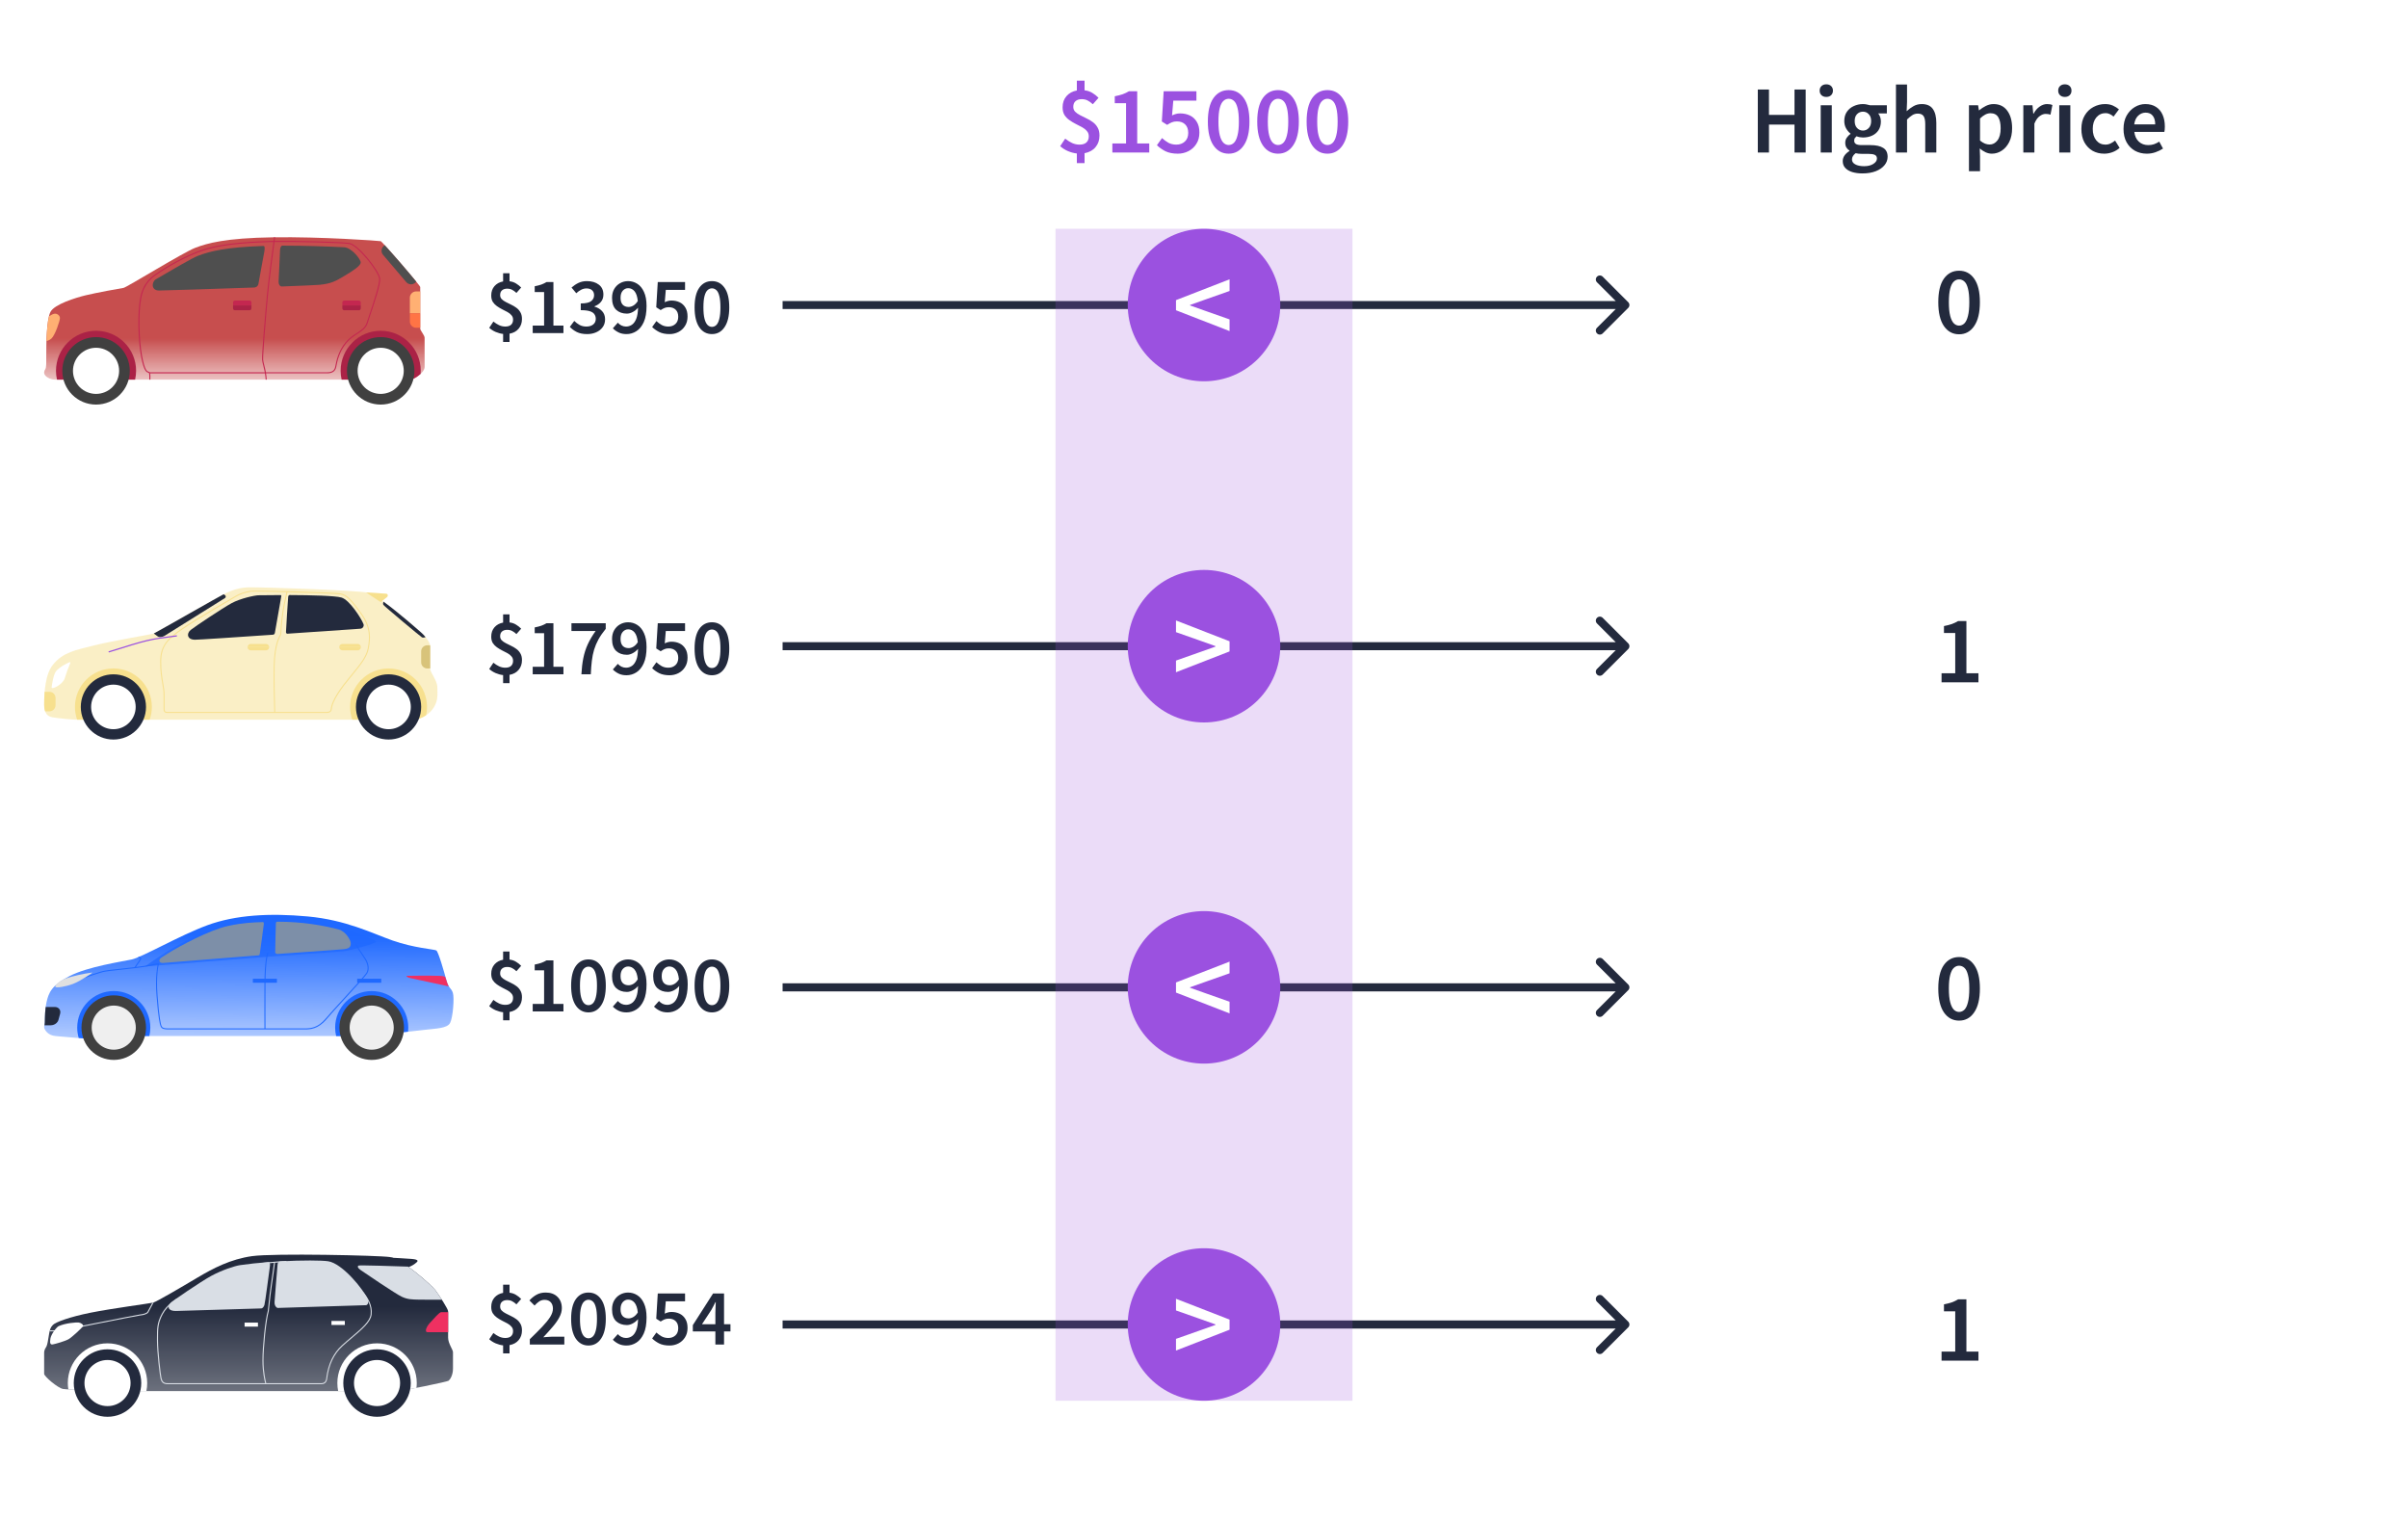 <svg width="600" height="379" viewBox="0 0 600 379" fill="none" xmlns="http://www.w3.org/2000/svg">
<rect width="600" height="379" fill="white"/>
<path d="M125.36 337.2V335.2C124.747 335.133 124.127 334.967 123.5 334.7C122.887 334.433 122.353 334.093 121.9 333.68L122.94 332.12C123.407 332.493 123.88 332.793 124.36 333.02C124.853 333.247 125.367 333.36 125.9 333.36C126.553 333.36 127.04 333.207 127.36 332.9C127.68 332.593 127.84 332.173 127.84 331.64C127.84 331.2 127.707 330.833 127.44 330.54C127.187 330.233 126.853 329.967 126.44 329.74C126.027 329.513 125.587 329.287 125.12 329.06C124.653 328.82 124.213 328.553 123.8 328.26C123.387 327.967 123.047 327.613 122.78 327.2C122.527 326.773 122.4 326.247 122.4 325.62C122.4 324.687 122.667 323.913 123.2 323.3C123.747 322.673 124.467 322.28 125.36 322.12V320.08H126.96V322.08C127.6 322.16 128.147 322.347 128.6 322.64C129.067 322.92 129.487 323.253 129.86 323.64L128.68 324.98C128.307 324.633 127.947 324.373 127.6 324.2C127.253 324.013 126.84 323.92 126.36 323.92C125.827 323.92 125.4 324.06 125.08 324.34C124.773 324.607 124.62 325 124.62 325.52C124.62 325.92 124.747 326.253 125 326.52C125.267 326.787 125.607 327.027 126.02 327.24C126.433 327.453 126.873 327.673 127.34 327.9C127.807 328.113 128.247 328.373 128.66 328.68C129.073 328.973 129.407 329.347 129.66 329.8C129.927 330.24 130.06 330.8 130.06 331.48C130.06 332.427 129.787 333.227 129.24 333.88C128.707 334.533 127.947 334.953 126.96 335.14V337.2H125.36ZM132.014 335V333.66C133.201 332.513 134.221 331.493 135.074 330.6C135.941 329.693 136.607 328.873 137.074 328.14C137.541 327.393 137.774 326.7 137.774 326.06C137.774 325.393 137.594 324.86 137.234 324.46C136.874 324.06 136.354 323.86 135.674 323.86C135.181 323.86 134.727 324 134.314 324.28C133.914 324.56 133.541 324.893 133.194 325.28L131.914 324C132.501 323.373 133.107 322.893 133.734 322.56C134.361 322.213 135.107 322.04 135.974 322.04C137.201 322.04 138.174 322.393 138.894 323.1C139.627 323.807 139.994 324.753 139.994 325.94C139.994 326.687 139.781 327.453 139.354 328.24C138.941 329.013 138.381 329.807 137.674 330.62C136.981 331.433 136.214 332.287 135.374 333.18C135.707 333.153 136.067 333.127 136.454 333.1C136.841 333.06 137.187 333.04 137.494 333.04H140.614V335H132.014ZM146.628 335.24C145.308 335.24 144.254 334.667 143.468 333.52C142.694 332.373 142.308 330.727 142.308 328.58C142.308 326.433 142.694 324.807 143.468 323.7C144.254 322.593 145.308 322.04 146.628 322.04C147.948 322.04 148.994 322.593 149.768 323.7C150.554 324.807 150.948 326.433 150.948 328.58C150.948 330.727 150.554 332.373 149.768 333.52C148.994 334.667 147.948 335.24 146.628 335.24ZM146.628 333.44C147.041 333.44 147.408 333.287 147.728 332.98C148.048 332.66 148.294 332.147 148.468 331.44C148.654 330.733 148.748 329.78 148.748 328.58C148.748 327.38 148.654 326.433 148.468 325.74C148.294 325.047 148.048 324.56 147.728 324.28C147.408 323.987 147.041 323.84 146.628 323.84C146.228 323.84 145.868 323.987 145.548 324.28C145.228 324.56 144.974 325.047 144.788 325.74C144.601 326.433 144.508 327.38 144.508 328.58C144.508 329.78 144.601 330.733 144.788 331.44C144.974 332.147 145.228 332.66 145.548 332.98C145.868 333.287 146.228 333.44 146.628 333.44ZM154.622 326.2C154.622 326.947 154.795 327.513 155.142 327.9C155.502 328.287 156.002 328.48 156.642 328.48C157.015 328.48 157.402 328.367 157.802 328.14C158.215 327.9 158.588 327.52 158.922 327C158.802 325.88 158.528 325.067 158.102 324.56C157.675 324.053 157.148 323.8 156.522 323.8C156.002 323.8 155.555 324.007 155.182 324.42C154.808 324.833 154.622 325.427 154.622 326.2ZM156.102 335.24C155.342 335.24 154.682 335.1 154.122 334.82C153.562 334.54 153.088 334.2 152.702 333.8L153.942 332.4C154.182 332.68 154.482 332.913 154.842 333.1C155.215 333.273 155.595 333.36 155.982 333.36C156.515 333.36 157.002 333.213 157.442 332.92C157.882 332.627 158.242 332.14 158.522 331.46C158.802 330.767 158.955 329.833 158.982 328.66C158.608 329.113 158.168 329.473 157.662 329.74C157.155 330.007 156.668 330.14 156.202 330.14C155.108 330.14 154.215 329.82 153.522 329.18C152.842 328.527 152.502 327.533 152.502 326.2C152.502 325.347 152.682 324.613 153.042 324C153.415 323.373 153.902 322.893 154.502 322.56C155.115 322.213 155.782 322.04 156.502 322.04C157.328 322.04 158.088 322.26 158.782 322.7C159.488 323.14 160.048 323.82 160.462 324.74C160.888 325.647 161.102 326.813 161.102 328.24C161.102 329.88 160.868 331.22 160.402 332.26C159.935 333.287 159.322 334.04 158.562 334.52C157.802 335 156.982 335.24 156.102 335.24ZM166.836 335.24C165.809 335.24 164.942 335.067 164.236 334.72C163.542 334.36 162.962 333.947 162.496 333.48L163.556 332C163.942 332.36 164.376 332.68 164.856 332.96C165.336 333.227 165.896 333.36 166.536 333.36C167.242 333.36 167.829 333.147 168.296 332.72C168.762 332.293 168.996 331.693 168.996 330.92C168.996 330.16 168.782 329.573 168.356 329.16C167.929 328.747 167.362 328.54 166.656 328.54C166.242 328.54 165.896 328.6 165.616 328.72C165.336 328.827 165.002 329.007 164.616 329.26L163.516 328.56L163.896 322.28H170.696V324.22H165.896L165.636 327.3C165.902 327.167 166.162 327.067 166.416 327C166.682 326.92 166.982 326.88 167.316 326.88C168.049 326.88 168.716 327.02 169.316 327.3C169.916 327.58 170.396 328.013 170.756 328.6C171.129 329.187 171.316 329.94 171.316 330.86C171.316 331.78 171.102 332.567 170.676 333.22C170.262 333.873 169.716 334.373 169.036 334.72C168.356 335.067 167.622 335.24 166.836 335.24ZM174.91 329.94H178.25V327.06C178.25 326.687 178.263 326.247 178.29 325.74C178.316 325.233 178.336 324.793 178.35 324.42H178.27C178.11 324.753 177.943 325.08 177.77 325.4C177.596 325.72 177.416 326.053 177.23 326.4L174.91 329.94ZM178.25 335V331.72H172.63V330.16L177.67 322.28H180.41V329.94H182.01V331.72H180.41V335H178.25Z" fill="#232A3D"/>
<path d="M125.36 254.2V252.2C124.747 252.133 124.127 251.967 123.5 251.7C122.887 251.433 122.353 251.093 121.9 250.68L122.94 249.12C123.407 249.493 123.88 249.793 124.36 250.02C124.853 250.247 125.367 250.36 125.9 250.36C126.553 250.36 127.04 250.207 127.36 249.9C127.68 249.593 127.84 249.173 127.84 248.64C127.84 248.2 127.707 247.833 127.44 247.54C127.187 247.233 126.853 246.967 126.44 246.74C126.027 246.513 125.587 246.287 125.12 246.06C124.653 245.82 124.213 245.553 123.8 245.26C123.387 244.967 123.047 244.613 122.78 244.2C122.527 243.773 122.4 243.247 122.4 242.62C122.4 241.687 122.667 240.913 123.2 240.3C123.747 239.673 124.467 239.28 125.36 239.12V237.08H126.96V239.08C127.6 239.16 128.147 239.347 128.6 239.64C129.067 239.92 129.487 240.253 129.86 240.64L128.68 241.98C128.307 241.633 127.947 241.373 127.6 241.2C127.253 241.013 126.84 240.92 126.36 240.92C125.827 240.92 125.4 241.06 125.08 241.34C124.773 241.607 124.62 242 124.62 242.52C124.62 242.92 124.747 243.253 125 243.52C125.267 243.787 125.607 244.027 126.02 244.24C126.433 244.453 126.873 244.673 127.34 244.9C127.807 245.113 128.247 245.373 128.66 245.68C129.073 245.973 129.407 246.347 129.66 246.8C129.927 247.24 130.06 247.8 130.06 248.48C130.06 249.427 129.787 250.227 129.24 250.88C128.707 251.533 127.947 251.953 126.96 252.14V254.2H125.36ZM132.734 252V250.12H135.574V241.76H133.234V240.32C133.861 240.2 134.407 240.06 134.874 239.9C135.341 239.727 135.774 239.52 136.174 239.28H137.894V250.12H140.394V252H132.734ZM146.628 252.24C145.308 252.24 144.254 251.667 143.468 250.52C142.694 249.373 142.308 247.727 142.308 245.58C142.308 243.433 142.694 241.807 143.468 240.7C144.254 239.593 145.308 239.04 146.628 239.04C147.948 239.04 148.994 239.593 149.768 240.7C150.554 241.807 150.948 243.433 150.948 245.58C150.948 247.727 150.554 249.373 149.768 250.52C148.994 251.667 147.948 252.24 146.628 252.24ZM146.628 250.44C147.041 250.44 147.408 250.287 147.728 249.98C148.048 249.66 148.294 249.147 148.468 248.44C148.654 247.733 148.748 246.78 148.748 245.58C148.748 244.38 148.654 243.433 148.468 242.74C148.294 242.047 148.048 241.56 147.728 241.28C147.408 240.987 147.041 240.84 146.628 240.84C146.228 240.84 145.868 240.987 145.548 241.28C145.228 241.56 144.974 242.047 144.788 242.74C144.601 243.433 144.508 244.38 144.508 245.58C144.508 246.78 144.601 247.733 144.788 248.44C144.974 249.147 145.228 249.66 145.548 249.98C145.868 250.287 146.228 250.44 146.628 250.44ZM154.622 243.2C154.622 243.947 154.795 244.513 155.142 244.9C155.502 245.287 156.002 245.48 156.642 245.48C157.015 245.48 157.402 245.367 157.802 245.14C158.215 244.9 158.588 244.52 158.922 244C158.802 242.88 158.528 242.067 158.102 241.56C157.675 241.053 157.148 240.8 156.522 240.8C156.002 240.8 155.555 241.007 155.182 241.42C154.808 241.833 154.622 242.427 154.622 243.2ZM156.102 252.24C155.342 252.24 154.682 252.1 154.122 251.82C153.562 251.54 153.088 251.2 152.702 250.8L153.942 249.4C154.182 249.68 154.482 249.913 154.842 250.1C155.215 250.273 155.595 250.36 155.982 250.36C156.515 250.36 157.002 250.213 157.442 249.92C157.882 249.627 158.242 249.14 158.522 248.46C158.802 247.767 158.955 246.833 158.982 245.66C158.608 246.113 158.168 246.473 157.662 246.74C157.155 247.007 156.668 247.14 156.202 247.14C155.108 247.14 154.215 246.82 153.522 246.18C152.842 245.527 152.502 244.533 152.502 243.2C152.502 242.347 152.682 241.613 153.042 241C153.415 240.373 153.902 239.893 154.502 239.56C155.115 239.213 155.782 239.04 156.502 239.04C157.328 239.04 158.088 239.26 158.782 239.7C159.488 240.14 160.048 240.82 160.462 241.74C160.888 242.647 161.102 243.813 161.102 245.24C161.102 246.88 160.868 248.22 160.402 249.26C159.935 250.287 159.322 251.04 158.562 251.52C157.802 252 156.982 252.24 156.102 252.24ZM164.876 243.2C164.876 243.947 165.049 244.513 165.396 244.9C165.756 245.287 166.256 245.48 166.896 245.48C167.269 245.48 167.656 245.367 168.056 245.14C168.469 244.9 168.842 244.52 169.176 244C169.056 242.88 168.782 242.067 168.356 241.56C167.929 241.053 167.402 240.8 166.776 240.8C166.256 240.8 165.809 241.007 165.436 241.42C165.062 241.833 164.876 242.427 164.876 243.2ZM166.356 252.24C165.596 252.24 164.936 252.1 164.376 251.82C163.816 251.54 163.342 251.2 162.956 250.8L164.196 249.4C164.436 249.68 164.736 249.913 165.096 250.1C165.469 250.273 165.849 250.36 166.236 250.36C166.769 250.36 167.256 250.213 167.696 249.92C168.136 249.627 168.496 249.14 168.776 248.46C169.056 247.767 169.209 246.833 169.236 245.66C168.862 246.113 168.422 246.473 167.916 246.74C167.409 247.007 166.922 247.14 166.456 247.14C165.362 247.14 164.469 246.82 163.776 246.18C163.096 245.527 162.756 244.533 162.756 243.2C162.756 242.347 162.936 241.613 163.296 241C163.669 240.373 164.156 239.893 164.756 239.56C165.369 239.213 166.036 239.04 166.756 239.04C167.582 239.04 168.342 239.26 169.036 239.7C169.742 240.14 170.302 240.82 170.716 241.74C171.142 242.647 171.356 243.813 171.356 245.24C171.356 246.88 171.122 248.22 170.656 249.26C170.189 250.287 169.576 251.04 168.816 251.52C168.056 252 167.236 252.24 166.356 252.24ZM177.39 252.24C176.07 252.24 175.016 251.667 174.23 250.52C173.456 249.373 173.07 247.727 173.07 245.58C173.07 243.433 173.456 241.807 174.23 240.7C175.016 239.593 176.07 239.04 177.39 239.04C178.71 239.04 179.756 239.593 180.53 240.7C181.316 241.807 181.71 243.433 181.71 245.58C181.71 247.727 181.316 249.373 180.53 250.52C179.756 251.667 178.71 252.24 177.39 252.24ZM177.39 250.44C177.803 250.44 178.17 250.287 178.49 249.98C178.81 249.66 179.056 249.147 179.23 248.44C179.416 247.733 179.51 246.78 179.51 245.58C179.51 244.38 179.416 243.433 179.23 242.74C179.056 242.047 178.81 241.56 178.49 241.28C178.17 240.987 177.803 240.84 177.39 240.84C176.99 240.84 176.63 240.987 176.31 241.28C175.99 241.56 175.736 242.047 175.55 242.74C175.363 243.433 175.27 244.38 175.27 245.58C175.27 246.78 175.363 247.733 175.55 248.44C175.736 249.147 175.99 249.66 176.31 249.98C176.63 250.287 176.99 250.44 177.39 250.44Z" fill="#232A3D"/>
<path d="M125.36 170.2V168.2C124.747 168.133 124.127 167.967 123.5 167.7C122.887 167.433 122.353 167.093 121.9 166.68L122.94 165.12C123.407 165.493 123.88 165.793 124.36 166.02C124.853 166.247 125.367 166.36 125.9 166.36C126.553 166.36 127.04 166.207 127.36 165.9C127.68 165.593 127.84 165.173 127.84 164.64C127.84 164.2 127.707 163.833 127.44 163.54C127.187 163.233 126.853 162.967 126.44 162.74C126.027 162.513 125.587 162.287 125.12 162.06C124.653 161.82 124.213 161.553 123.8 161.26C123.387 160.967 123.047 160.613 122.78 160.2C122.527 159.773 122.4 159.247 122.4 158.62C122.4 157.687 122.667 156.913 123.2 156.3C123.747 155.673 124.467 155.28 125.36 155.12V153.08H126.96V155.08C127.6 155.16 128.147 155.347 128.6 155.64C129.067 155.92 129.487 156.253 129.86 156.64L128.68 157.98C128.307 157.633 127.947 157.373 127.6 157.2C127.253 157.013 126.84 156.92 126.36 156.92C125.827 156.92 125.4 157.06 125.08 157.34C124.773 157.607 124.62 158 124.62 158.52C124.62 158.92 124.747 159.253 125 159.52C125.267 159.787 125.607 160.027 126.02 160.24C126.433 160.453 126.873 160.673 127.34 160.9C127.807 161.113 128.247 161.373 128.66 161.68C129.073 161.973 129.407 162.347 129.66 162.8C129.927 163.24 130.06 163.8 130.06 164.48C130.06 165.427 129.787 166.227 129.24 166.88C128.707 167.533 127.947 167.953 126.96 168.14V170.2H125.36ZM132.734 168V166.12H135.574V157.76H133.234V156.32C133.861 156.2 134.407 156.06 134.874 155.9C135.341 155.727 135.774 155.52 136.174 155.28H137.894V166.12H140.394V168H132.734ZM144.868 168C144.948 166.493 145.108 165.147 145.348 163.96C145.588 162.76 145.954 161.62 146.448 160.54C146.941 159.46 147.594 158.353 148.408 157.22H142.388V155.28H150.928V156.68C150.181 157.6 149.574 158.48 149.108 159.32C148.654 160.16 148.294 161.013 148.028 161.88C147.774 162.733 147.588 163.66 147.468 164.66C147.348 165.647 147.261 166.76 147.208 168H144.868ZM154.622 159.2C154.622 159.947 154.795 160.513 155.142 160.9C155.502 161.287 156.002 161.48 156.642 161.48C157.015 161.48 157.402 161.367 157.802 161.14C158.215 160.9 158.588 160.52 158.922 160C158.802 158.88 158.528 158.067 158.102 157.56C157.675 157.053 157.148 156.8 156.522 156.8C156.002 156.8 155.555 157.007 155.182 157.42C154.808 157.833 154.622 158.427 154.622 159.2ZM156.102 168.24C155.342 168.24 154.682 168.1 154.122 167.82C153.562 167.54 153.088 167.2 152.702 166.8L153.942 165.4C154.182 165.68 154.482 165.913 154.842 166.1C155.215 166.273 155.595 166.36 155.982 166.36C156.515 166.36 157.002 166.213 157.442 165.92C157.882 165.627 158.242 165.14 158.522 164.46C158.802 163.767 158.955 162.833 158.982 161.66C158.608 162.113 158.168 162.473 157.662 162.74C157.155 163.007 156.668 163.14 156.202 163.14C155.108 163.14 154.215 162.82 153.522 162.18C152.842 161.527 152.502 160.533 152.502 159.2C152.502 158.347 152.682 157.613 153.042 157C153.415 156.373 153.902 155.893 154.502 155.56C155.115 155.213 155.782 155.04 156.502 155.04C157.328 155.04 158.088 155.26 158.782 155.7C159.488 156.14 160.048 156.82 160.462 157.74C160.888 158.647 161.102 159.813 161.102 161.24C161.102 162.88 160.868 164.22 160.402 165.26C159.935 166.287 159.322 167.04 158.562 167.52C157.802 168 156.982 168.24 156.102 168.24ZM166.836 168.24C165.809 168.24 164.942 168.067 164.236 167.72C163.542 167.36 162.962 166.947 162.496 166.48L163.556 165C163.942 165.36 164.376 165.68 164.856 165.96C165.336 166.227 165.896 166.36 166.536 166.36C167.242 166.36 167.829 166.147 168.296 165.72C168.762 165.293 168.996 164.693 168.996 163.92C168.996 163.16 168.782 162.573 168.356 162.16C167.929 161.747 167.362 161.54 166.656 161.54C166.242 161.54 165.896 161.6 165.616 161.72C165.336 161.827 165.002 162.007 164.616 162.26L163.516 161.56L163.896 155.28H170.696V157.22H165.896L165.636 160.3C165.902 160.167 166.162 160.067 166.416 160C166.682 159.92 166.982 159.88 167.316 159.88C168.049 159.88 168.716 160.02 169.316 160.3C169.916 160.58 170.396 161.013 170.756 161.6C171.129 162.187 171.316 162.94 171.316 163.86C171.316 164.78 171.102 165.567 170.676 166.22C170.262 166.873 169.716 167.373 169.036 167.72C168.356 168.067 167.622 168.24 166.836 168.24ZM177.39 168.24C176.07 168.24 175.016 167.667 174.23 166.52C173.456 165.373 173.07 163.727 173.07 161.58C173.07 159.433 173.456 157.807 174.23 156.7C175.016 155.593 176.07 155.04 177.39 155.04C178.71 155.04 179.756 155.593 180.53 156.7C181.316 157.807 181.71 159.433 181.71 161.58C181.71 163.727 181.316 165.373 180.53 166.52C179.756 167.667 178.71 168.24 177.39 168.24ZM177.39 166.44C177.803 166.44 178.17 166.287 178.49 165.98C178.81 165.66 179.056 165.147 179.23 164.44C179.416 163.733 179.51 162.78 179.51 161.58C179.51 160.38 179.416 159.433 179.23 158.74C179.056 158.047 178.81 157.56 178.49 157.28C178.17 156.987 177.803 156.84 177.39 156.84C176.99 156.84 176.63 156.987 176.31 157.28C175.99 157.56 175.736 158.047 175.55 158.74C175.363 159.433 175.27 160.38 175.27 161.58C175.27 162.78 175.363 163.733 175.55 164.44C175.736 165.147 175.99 165.66 176.31 165.98C176.63 166.287 176.99 166.44 177.39 166.44Z" fill="#232A3D"/>
<path d="M125.36 85.2V83.2C124.747 83.133 124.127 82.967 123.5 82.7C122.887 82.433 122.353 82.093 121.9 81.68L122.94 80.12C123.407 80.493 123.88 80.793 124.36 81.02C124.853 81.247 125.367 81.36 125.9 81.36C126.553 81.36 127.04 81.207 127.36 80.9C127.68 80.593 127.84 80.173 127.84 79.64C127.84 79.2 127.707 78.833 127.44 78.54C127.187 78.233 126.853 77.967 126.44 77.74C126.027 77.513 125.587 77.287 125.12 77.06C124.653 76.82 124.213 76.553 123.8 76.26C123.387 75.967 123.047 75.613 122.78 75.2C122.527 74.773 122.4 74.247 122.4 73.62C122.4 72.687 122.667 71.913 123.2 71.3C123.747 70.673 124.467 70.28 125.36 70.12V68.08H126.96V70.08C127.6 70.16 128.147 70.347 128.6 70.64C129.067 70.92 129.487 71.253 129.86 71.64L128.68 72.98C128.307 72.633 127.947 72.373 127.6 72.2C127.253 72.013 126.84 71.92 126.36 71.92C125.827 71.92 125.4 72.06 125.08 72.34C124.773 72.607 124.62 73 124.62 73.52C124.62 73.92 124.747 74.253 125 74.52C125.267 74.787 125.607 75.027 126.02 75.24C126.433 75.453 126.873 75.673 127.34 75.9C127.807 76.113 128.247 76.373 128.66 76.68C129.073 76.973 129.407 77.347 129.66 77.8C129.927 78.24 130.06 78.8 130.06 79.48C130.06 80.427 129.787 81.227 129.24 81.88C128.707 82.533 127.947 82.953 126.96 83.14V85.2H125.36ZM132.734 83V81.12H135.574V72.76H133.234V71.32C133.861 71.2 134.407 71.06 134.874 70.9C135.341 70.727 135.774 70.52 136.174 70.28H137.894V81.12H140.394V83H132.734ZM146.308 83.24C145.281 83.24 144.414 83.067 143.708 82.72C143.014 82.36 142.441 81.933 141.988 81.44L143.088 79.96C143.474 80.347 143.914 80.68 144.408 80.96C144.901 81.227 145.468 81.36 146.108 81.36C146.801 81.36 147.361 81.193 147.788 80.86C148.228 80.513 148.448 80.04 148.448 79.44C148.448 79 148.334 78.62 148.108 78.3C147.894 77.967 147.514 77.713 146.968 77.54C146.434 77.367 145.681 77.28 144.708 77.28V75.6C145.961 75.6 146.828 75.407 147.308 75.02C147.788 74.633 148.028 74.147 148.028 73.56C148.028 73.027 147.861 72.613 147.528 72.32C147.194 72.013 146.734 71.86 146.148 71.86C145.654 71.86 145.201 71.973 144.788 72.2C144.374 72.413 143.974 72.7 143.588 73.06L142.408 71.64C142.954 71.16 143.534 70.773 144.148 70.48C144.774 70.187 145.468 70.04 146.228 70.04C147.454 70.04 148.448 70.333 149.208 70.92C149.968 71.493 150.348 72.32 150.348 73.4C150.348 74.107 150.148 74.707 149.748 75.2C149.361 75.68 148.821 76.053 148.128 76.32V76.4C148.874 76.6 149.501 76.967 150.008 77.5C150.514 78.033 150.768 78.72 150.768 79.56C150.768 80.333 150.561 80.993 150.148 81.54C149.748 82.087 149.208 82.507 148.528 82.8C147.861 83.093 147.121 83.24 146.308 83.24ZM154.622 74.2C154.622 74.947 154.795 75.513 155.142 75.9C155.502 76.287 156.002 76.48 156.642 76.48C157.015 76.48 157.402 76.367 157.802 76.14C158.215 75.9 158.588 75.52 158.922 75C158.802 73.88 158.528 73.067 158.102 72.56C157.675 72.053 157.148 71.8 156.522 71.8C156.002 71.8 155.555 72.007 155.182 72.42C154.808 72.833 154.622 73.427 154.622 74.2ZM156.102 83.24C155.342 83.24 154.682 83.1 154.122 82.82C153.562 82.54 153.088 82.2 152.702 81.8L153.942 80.4C154.182 80.68 154.482 80.913 154.842 81.1C155.215 81.273 155.595 81.36 155.982 81.36C156.515 81.36 157.002 81.213 157.442 80.92C157.882 80.627 158.242 80.14 158.522 79.46C158.802 78.767 158.955 77.833 158.982 76.66C158.608 77.113 158.168 77.473 157.662 77.74C157.155 78.007 156.668 78.14 156.202 78.14C155.108 78.14 154.215 77.82 153.522 77.18C152.842 76.527 152.502 75.533 152.502 74.2C152.502 73.347 152.682 72.613 153.042 72C153.415 71.373 153.902 70.893 154.502 70.56C155.115 70.213 155.782 70.04 156.502 70.04C157.328 70.04 158.088 70.26 158.782 70.7C159.488 71.14 160.048 71.82 160.462 72.74C160.888 73.647 161.102 74.813 161.102 76.24C161.102 77.88 160.868 79.22 160.402 80.26C159.935 81.287 159.322 82.04 158.562 82.52C157.802 83 156.982 83.24 156.102 83.24ZM166.836 83.24C165.809 83.24 164.942 83.067 164.236 82.72C163.542 82.36 162.962 81.947 162.496 81.48L163.556 80C163.942 80.36 164.376 80.68 164.856 80.96C165.336 81.227 165.896 81.36 166.536 81.36C167.242 81.36 167.829 81.147 168.296 80.72C168.762 80.293 168.996 79.693 168.996 78.92C168.996 78.16 168.782 77.573 168.356 77.16C167.929 76.747 167.362 76.54 166.656 76.54C166.242 76.54 165.896 76.6 165.616 76.72C165.336 76.827 165.002 77.007 164.616 77.26L163.516 76.56L163.896 70.28H170.696V72.22H165.896L165.636 75.3C165.902 75.167 166.162 75.067 166.416 75C166.682 74.92 166.982 74.88 167.316 74.88C168.049 74.88 168.716 75.02 169.316 75.3C169.916 75.58 170.396 76.013 170.756 76.6C171.129 77.187 171.316 77.94 171.316 78.86C171.316 79.78 171.102 80.567 170.676 81.22C170.262 81.873 169.716 82.373 169.036 82.72C168.356 83.067 167.622 83.24 166.836 83.24ZM177.39 83.24C176.07 83.24 175.016 82.667 174.23 81.52C173.456 80.373 173.07 78.727 173.07 76.58C173.07 74.433 173.456 72.807 174.23 71.7C175.016 70.593 176.07 70.04 177.39 70.04C178.71 70.04 179.756 70.593 180.53 71.7C181.316 72.807 181.71 74.433 181.71 76.58C181.71 78.727 181.316 80.373 180.53 81.52C179.756 82.667 178.71 83.24 177.39 83.24ZM177.39 81.44C177.803 81.44 178.17 81.287 178.49 80.98C178.81 80.66 179.056 80.147 179.23 79.44C179.416 78.733 179.51 77.78 179.51 76.58C179.51 75.38 179.416 74.433 179.23 73.74C179.056 73.047 178.81 72.56 178.49 72.28C178.17 71.987 177.803 71.84 177.39 71.84C176.99 71.84 176.63 71.987 176.31 72.28C175.99 72.56 175.736 73.047 175.55 73.74C175.363 74.433 175.27 75.38 175.27 76.58C175.27 77.78 175.363 78.733 175.55 79.44C175.736 80.147 175.99 80.66 176.31 80.98C176.63 81.287 176.99 81.44 177.39 81.44Z" fill="#232A3D"/>
<path d="M97.376 313.353C97.376 313.353 101.61 313.568 102.598 313.663C103.586 313.757 104.011 313.894 104.043 314.173C104.074 314.451 102.666 315.517 101.532 315.764L97.376 313.353Z" fill="#232A3D"/>
<path d="M32.96 346.598H98.721C100.255 346.598 111.419 344.276 111.766 344.014C112.113 343.751 112.869 342.69 112.869 340.982V336.911C112.869 336.254 111.656 334.746 111.656 333.264V326.697C111.656 326.172 109.554 322.888 108.503 321.475C107.453 320.062 100.066 313.626 97.208 313.201C94.35 312.775 68.15 312.213 62.796 312.969C57.443 313.726 53.108 315.99 49.137 318.354C45.165 320.719 38.96 324.365 38.135 324.559C37.31 324.753 27.859 326.004 22.605 327.055C17.352 328.105 13.837 329.419 13.18 330.107C12.524 330.795 12.403 331.289 12.182 332.645C11.961 334 11.83 334.877 11.615 335.382C11.399 335.886 11 336.17 11 337.131V342.296C11 342.931 14.415 345.842 15.707 346.062C17 346.283 27.922 346.588 32.955 346.588L32.96 346.598Z" fill="url(#paint0_linear_28_186)"/>
<path d="M60.946 330.033H64.276" stroke="white"/>
<path d="M82.589 329.616H85.919" stroke="white"/>
<path d="M90.415 321.79L90.21 321.958C91.466 323.493 92.595 325.226 92.343 327.491C92.148 329.24 90.016 331.047 87.552 333.133C86.779 333.785 85.981 334.462 85.198 335.172C83.033 337.142 81.72 339.9 81.289 343.367V343.425C81.184 344.218 80.774 344.623 80.065 344.623H66.342C66.216 344.166 65.654 341.965 65.654 338.975C65.654 335.66 66.311 328.967 66.983 326.645C67.031 326.245 67.083 325.741 67.141 325.184C67.293 323.718 67.483 321.895 67.693 320.561C67.987 318.675 68.449 315.228 68.528 314.609C69.416 314.54 70.393 314.472 71.375 314.43L71.365 314.167C68.244 314.304 65.113 314.672 65.082 314.677L65.113 314.94C65.113 314.94 66.469 314.782 68.26 314.635C68.16 315.391 67.719 318.696 67.43 320.524C67.22 321.864 67.031 323.692 66.878 325.158C66.82 325.715 66.768 326.214 66.726 326.592C66.053 328.914 65.391 335.644 65.391 338.975C65.391 341.865 65.912 344.029 66.075 344.623H41.76C40.746 344.623 40.431 344.145 40.247 343.367C40.058 342.569 39.375 336.868 39.375 334.005V333.595C39.375 330.99 39.375 329.676 40.541 327.459C41.755 325.158 44.319 323.697 44.34 323.682L44.209 323.451C44.098 323.514 41.556 324.964 40.305 327.333C39.102 329.613 39.102 330.942 39.107 333.595V334.005C39.107 336.947 39.79 342.595 39.985 343.425C40.163 344.182 40.505 344.886 41.755 344.886H80.065C80.659 344.886 81.394 344.639 81.541 343.457V343.399C81.972 339.994 83.259 337.289 85.376 335.366C86.154 334.657 86.953 333.984 87.72 333.333C90.231 331.21 92.395 329.371 92.6 327.517C92.863 325.153 91.639 323.293 90.41 321.79H90.415Z" fill="#D9DEE5"/>
<path d="M36.475 346.598C36.612 345.947 36.68 345.274 36.68 344.586C36.68 339.122 32.251 334.693 26.787 334.693C21.323 334.693 16.895 339.122 16.895 344.586C16.895 345.133 16.952 345.663 17.037 346.189C20.394 346.388 28.747 346.604 32.966 346.604H36.48L36.475 346.598Z" fill="white"/>
<path d="M103.764 345.789C103.812 345.395 103.843 344.996 103.843 344.586C103.843 339.122 99.414 334.693 93.951 334.693C88.487 334.693 84.058 339.122 84.058 344.586C84.058 345.274 84.131 345.952 84.263 346.598H98.721C99.325 346.598 101.421 346.236 103.764 345.789Z" fill="white"/>
<path d="M26.787 352.992C31.43 352.992 35.193 349.229 35.193 344.586C35.193 339.944 31.43 336.18 26.787 336.18C22.145 336.18 18.381 339.944 18.381 344.586C18.381 349.229 22.145 352.992 26.787 352.992Z" fill="#232A3D"/>
<path d="M32.535 344.586C32.535 347.759 29.961 350.334 26.787 350.334C23.614 350.334 21.045 347.759 21.045 344.586C21.045 341.413 23.619 338.844 26.787 338.844C29.955 338.844 32.535 341.418 32.535 344.586Z" fill="white"/>
<path d="M93.945 352.992C98.588 352.992 102.351 349.229 102.351 344.586C102.351 339.944 98.588 336.18 93.945 336.18C89.303 336.18 85.539 339.944 85.539 344.586C85.539 349.229 89.303 352.992 93.945 352.992Z" fill="#232A3D"/>
<path d="M99.693 344.586C99.693 347.759 97.119 350.334 93.945 350.334C90.772 350.334 88.203 347.759 88.203 344.586C88.203 341.413 90.777 338.844 93.945 338.844C97.113 338.844 99.693 341.418 99.693 344.586Z" fill="white"/>
<path d="M65.066 326.004C65.36 325.993 65.691 325.72 65.88 325.158C66.069 324.601 67.036 316.983 67.199 315.901C67.362 314.819 67.356 314.425 66.742 314.467C64.356 314.651 61.982 314.892 59.844 315.207C58.404 315.423 55.247 316.479 52.662 317.876C50.077 319.279 42.874 324.191 42.459 324.664C41.498 325.757 42.107 326.676 43.862 326.634C44.66 326.613 54.537 326.319 65.061 325.998L65.066 326.004Z" fill="#D9DEE5"/>
<path d="M91.67 323.834C90.662 321.297 85.277 314.771 81.778 314.246C80.139 313.999 75.321 313.973 70.004 314.257C69.678 314.278 69.221 314.335 69.169 315.013C69.111 315.728 68.481 323.093 68.412 324.37C68.344 325.647 69.169 325.878 69.169 325.878C80.312 325.542 90.956 325.211 91.192 325.19C91.676 325.148 91.907 324.417 91.676 323.834H91.67Z" fill="#D9DEE5"/>
<path d="M34.941 327.753C35.75 327.69 36.696 327.417 36.969 326.97C37.132 326.708 37.836 325.384 38.293 324.517C38.23 324.543 38.177 324.559 38.135 324.57C38.093 324.58 38.025 324.591 37.946 324.606C37.494 325.457 36.885 326.597 36.743 326.834C36.554 327.144 35.787 327.422 34.92 327.496C34.489 327.533 29.115 328.594 23.914 329.624C19.453 330.506 14.846 331.42 14.562 331.436C14.136 331.468 13.038 331.452 12.424 331.441C12.403 331.52 12.382 331.615 12.361 331.704C12.686 331.709 13.17 331.715 13.627 331.715C14.016 331.715 14.373 331.715 14.583 331.694C14.883 331.673 19.091 330.837 23.966 329.876C28.915 328.899 34.521 327.79 34.941 327.753Z" fill="#D9DEE5"/>
<path d="M14.609 330.412C14.126 330.627 12.739 332.382 12.555 333.532C12.377 334.683 12.539 335.061 13.143 334.961C13.753 334.862 16.28 334.142 17.115 333.648C17.951 333.154 20.499 330.806 20.677 330.412C20.856 330.018 20.136 329.576 19.595 329.508C19.054 329.445 16.427 329.608 14.604 330.412H14.609Z" fill="white"/>
<path d="M104.411 323.813C105.619 323.839 108.361 323.834 110.095 323.824C109.533 322.941 108.929 322.058 108.503 321.48C107.841 320.587 104.652 317.698 101.673 315.581C98.311 315.465 89.632 315.181 89.348 315.318C88.996 315.491 89.128 315.933 89.853 316.432C90.572 316.936 98.695 322.452 100.16 323.109C101.626 323.766 102.567 323.766 104.405 323.808L104.411 323.813Z" fill="#D9DEE5"/>
<path d="M106.57 331.919H111.661V326.928H109.922C109.465 326.928 107.983 328.688 107.132 329.597C106.281 330.506 105.656 331.919 106.575 331.919H106.57Z" fill="#EF3061"/>
<path d="M13.687 94.587H102.385C103 94.587 105.8 92.921 105.8 91.435V84.169C105.8 83.512 104.707 82.372 104.707 81.847V71.513C104.707 71.119 95.251 60.175 94.857 60.086C94.463 59.997 79.968 58.946 68.063 59.124C56.153 59.298 51.603 60.611 48.624 61.751C45.645 62.891 31.502 71.644 30.762 71.733C30.021 71.823 23.89 72.957 21.347 73.572C18.804 74.187 13.598 75.805 12.589 77.686C11.58 79.567 11.528 85.908 11.528 88.141C11.528 90.374 11.58 91.503 11.297 91.96C11.013 92.417 10.803 93 11.297 93.573C11.791 94.146 12.736 94.587 13.682 94.587H13.687Z" fill="url(#paint1_linear_28_186)"/>
<path d="M33.914 92.396C33.914 86.885 29.443 82.414 23.932 82.414C18.421 82.414 13.95 86.885 13.95 92.396C13.95 93.147 14.039 93.878 14.197 94.587H33.662C33.819 93.883 33.909 93.153 33.909 92.396H33.914Z" fill="#AB2246"/>
<path d="M104.839 92.396C104.839 86.885 100.368 82.414 94.857 82.414C89.346 82.414 84.875 86.885 84.875 92.396C84.875 93.147 84.964 93.878 85.122 94.587H102.385C102.758 94.587 103.935 93.972 104.802 93.158C104.823 92.906 104.833 92.653 104.833 92.396H104.839Z" fill="#AB2246"/>
<path d="M23.932 100.802C28.574 100.802 32.338 97.039 32.338 92.396C32.338 87.754 28.574 83.99 23.932 83.99C19.289 83.99 15.526 87.754 15.526 92.396C15.526 97.039 19.289 100.802 23.932 100.802Z" fill="#404040"/>
<path d="M27.997 96.459C30.241 94.214 30.241 90.575 27.997 88.331C25.752 86.086 22.113 86.086 19.868 88.331C17.624 90.575 17.624 94.214 19.868 96.459C22.113 98.704 25.752 98.704 27.997 96.459Z" fill="white"/>
<path d="M94.857 100.802C99.499 100.802 103.263 97.039 103.263 92.396C103.263 87.754 99.499 83.99 94.857 83.99C90.214 83.99 86.451 87.754 86.451 92.396C86.451 97.039 90.214 100.802 94.857 100.802Z" fill="#404040"/>
<path d="M98.921 96.459C101.166 94.215 101.166 90.576 98.921 88.331C96.677 86.086 93.038 86.086 90.793 88.331C88.548 90.576 88.549 94.215 90.793 96.459C93.038 98.704 96.677 98.704 98.921 96.459Z" fill="white"/>
<path d="M63.329 71.633C63.939 71.612 64.364 71.166 64.427 70.556C64.49 69.947 65.672 63.832 65.851 62.76C66.024 61.694 66.003 61.279 65.573 61.284C56.2 61.578 52.118 62.666 49.376 63.716C47.915 64.273 42.835 67.242 38.868 69.564C37.728 70.231 37.633 72.38 39.604 72.38C40.733 72.38 52.743 72.007 63.329 71.633Z" fill="#4F4F4F"/>
<path d="M85.726 61.604C81.391 61.394 76.006 61.205 70.837 61.205C70.669 61.205 70.506 61.205 70.338 61.205C69.986 61.221 69.776 61.793 69.776 62.424C69.776 63.054 69.429 69.648 69.413 70.22C69.397 70.793 69.707 71.392 70.248 71.376C75.003 71.197 78.644 71.045 79.526 70.966C82.516 70.698 83.661 70.021 85.873 68.707C88.085 67.394 89.834 66.212 89.876 65.424C89.918 64.636 87.649 61.694 85.715 61.604H85.726Z" fill="#4F4F4F"/>
<path d="M66.292 93.016H81.544C82.815 93.016 83.567 92.491 83.777 91.461L83.829 91.198C84.066 89.964 84.507 87.663 86.288 85.477C87.129 84.447 88.127 83.796 89.004 83.223C90.197 82.446 91.221 81.778 91.631 80.439C91.794 79.903 92.062 79.11 92.372 78.195C93.428 75.054 94.878 70.746 94.725 69.38C94.515 67.52 89.33 60.864 87.018 60.532C84.869 60.222 73.8 59.965 68.436 60.028C68.483 59.676 68.525 59.371 68.562 59.124C68.473 59.124 68.383 59.124 68.294 59.124C68.257 59.371 68.215 59.676 68.168 60.028C67.816 60.028 67.496 60.039 67.201 60.049C59.851 60.249 54.293 60.947 50.678 62.135C46.034 63.658 41.274 66.569 39.83 67.557C39.688 67.656 39.535 67.756 39.378 67.861C37.844 68.875 35.742 70.262 34.959 74.055C34.187 77.807 34.413 84.894 35.133 88.729C35.863 92.612 36.514 92.759 37.003 92.869C37.239 92.921 37.224 93.636 37.208 94.393C37.208 94.456 37.208 94.524 37.208 94.592H37.471C37.471 94.529 37.471 94.461 37.471 94.403C37.481 93.815 37.492 93.337 37.408 93.027H66.014C66.103 93.536 66.166 94.062 66.193 94.597H66.455C66.429 94.062 66.366 93.536 66.282 93.027L66.292 93.016ZM37.297 92.753C37.239 92.68 37.161 92.627 37.061 92.606C36.677 92.517 36.099 92.386 35.401 88.677C34.686 84.868 34.455 77.828 35.227 74.103C35.989 70.415 38.038 69.064 39.535 68.077C39.693 67.972 39.845 67.872 39.992 67.772C41.427 66.784 46.16 63.9 50.773 62.382C54.361 61.205 59.893 60.506 67.217 60.307C67.496 60.301 67.805 60.291 68.136 60.291C67.706 63.391 66.881 69.574 66.497 73.614C65.951 79.43 65.215 88.572 65.305 89.648C65.331 90.006 65.457 90.515 65.604 91.104C65.725 91.592 65.862 92.154 65.977 92.753H37.297ZM65.862 91.041C65.72 90.463 65.594 89.958 65.567 89.627C65.483 88.561 66.219 79.446 66.76 73.635C67.138 69.579 67.974 63.37 68.399 60.28C73.737 60.217 84.833 60.475 86.976 60.779C89.141 61.089 94.263 67.641 94.463 69.401C94.61 70.714 93.112 75.164 92.125 78.106C91.815 79.025 91.547 79.819 91.384 80.36C91.006 81.605 90.013 82.251 88.868 82.997C87.969 83.581 86.955 84.242 86.088 85.304C84.26 87.542 83.798 89.974 83.572 91.141L83.519 91.403C83.341 92.307 82.694 92.748 81.549 92.748H66.25C66.135 92.128 65.988 91.545 65.862 91.035V91.041Z" fill="#C42750"/>
<path d="M62.657 76.094V75.348C62.657 75.091 62.452 74.886 62.194 74.886H58.538C58.281 74.886 58.076 75.091 58.076 75.348V76.094H62.657Z" fill="#C42750"/>
<path d="M58.07 76.094V76.84C58.07 77.097 58.281 77.302 58.533 77.302H62.189C62.447 77.302 62.652 77.097 62.652 76.84V76.094H58.07Z" fill="#AB2246"/>
<path d="M89.887 76.094V75.348C89.887 75.091 89.677 74.886 89.424 74.886H85.768C85.51 74.886 85.305 75.091 85.305 75.348V76.094H89.887Z" fill="#C42750"/>
<path d="M85.305 76.094V76.84C85.305 77.097 85.516 77.302 85.768 77.302H89.424C89.682 77.302 89.887 77.097 89.887 76.84V76.094H85.305Z" fill="#AB2246"/>
<path d="M13.582 78.159C13.204 78.201 12.605 78.542 12.206 78.8C11.812 80.391 11.649 82.866 11.581 84.973C11.938 84.894 12.389 84.721 12.815 84.347C13.703 83.559 14.932 79.966 14.932 79.257C14.932 78.547 14.192 78.09 13.587 78.159H13.582Z" fill="#FFB073"/>
<path d="M104.707 72.606H103.699C102.827 72.606 102.123 73.309 102.123 74.182V78.08H104.707V72.606Z" fill="#FFB073"/>
<path d="M103.699 81.668H104.707V78.08H102.123V80.092C102.123 80.964 102.827 81.668 103.699 81.668Z" fill="#FF7445"/>
<path d="M95.624 61.279C94.962 61.846 94.883 62.839 95.45 63.501L101.219 70.283C101.786 70.945 102.779 71.024 103.441 70.457L103.735 70.204C101.865 67.888 97.762 63.149 95.855 61.084L95.624 61.284V61.279Z" fill="#4F4F4F"/>
<path d="M488.144 83.288C486.56 83.288 485.296 82.6 484.352 81.224C483.424 79.848 482.96 77.872 482.96 75.296C482.96 72.72 483.424 70.768 484.352 69.44C485.296 68.112 486.56 67.448 488.144 67.448C489.728 67.448 490.984 68.112 491.912 69.44C492.856 70.768 493.328 72.72 493.328 75.296C493.328 77.872 492.856 79.848 491.912 81.224C490.984 82.6 489.728 83.288 488.144 83.288ZM488.144 81.128C488.64 81.128 489.08 80.944 489.464 80.576C489.848 80.192 490.144 79.576 490.352 78.728C490.576 77.88 490.688 76.736 490.688 75.296C490.688 73.856 490.576 72.72 490.352 71.888C490.144 71.056 489.848 70.472 489.464 70.136C489.08 69.784 488.64 69.608 488.144 69.608C487.664 69.608 487.232 69.784 486.848 70.136C486.464 70.472 486.16 71.056 485.936 71.888C485.712 72.72 485.6 73.856 485.6 75.296C485.6 76.736 485.712 77.88 485.936 78.728C486.16 79.576 486.464 80.192 486.848 80.576C487.232 80.944 487.664 81.128 488.144 81.128Z" fill="#232A3D"/>
<path d="M488.144 254.288C486.56 254.288 485.296 253.6 484.352 252.224C483.424 250.848 482.96 248.872 482.96 246.296C482.96 243.72 483.424 241.768 484.352 240.44C485.296 239.112 486.56 238.448 488.144 238.448C489.728 238.448 490.984 239.112 491.912 240.44C492.856 241.768 493.328 243.72 493.328 246.296C493.328 248.872 492.856 250.848 491.912 252.224C490.984 253.6 489.728 254.288 488.144 254.288ZM488.144 252.128C488.64 252.128 489.08 251.944 489.464 251.576C489.848 251.192 490.144 250.576 490.352 249.728C490.576 248.88 490.688 247.736 490.688 246.296C490.688 244.856 490.576 243.72 490.352 242.888C490.144 242.056 489.848 241.472 489.464 241.136C489.08 240.784 488.64 240.608 488.144 240.608C487.664 240.608 487.232 240.784 486.848 241.136C486.464 241.472 486.16 242.056 485.936 242.888C485.712 243.72 485.6 244.856 485.6 246.296C485.6 247.736 485.712 248.88 485.936 249.728C486.16 250.576 486.464 251.192 486.848 251.576C487.232 251.944 487.664 252.128 488.144 252.128Z" fill="#232A3D"/>
<path d="M483.776 170V167.744H487.184V157.712H484.376V155.984C485.128 155.84 485.784 155.672 486.344 155.48C486.904 155.272 487.424 155.024 487.904 154.736H489.968V167.744H492.968V170H483.776Z" fill="#232A3D"/>
<path d="M483.776 339V336.744H487.184V326.712H484.376V324.984C485.128 324.84 485.784 324.672 486.344 324.48C486.904 324.272 487.424 324.024 487.904 323.736H489.968V336.744H492.968V339H483.776Z" fill="#232A3D"/>
<path d="M405.707 76.707C406.098 76.317 406.098 75.683 405.707 75.293L399.343 68.929C398.953 68.538 398.319 68.538 397.929 68.929C397.538 69.32 397.538 69.953 397.929 70.343L403.586 76L397.929 81.657C397.538 82.047 397.538 82.68 397.929 83.071C398.319 83.462 398.953 83.462 399.343 83.071L405.707 76.707ZM195 77H405V75H195V77Z" fill="#232A3D"/>
<path d="M405.707 161.707C406.098 161.317 406.098 160.683 405.707 160.293L399.343 153.929C398.953 153.538 398.319 153.538 397.929 153.929C397.538 154.319 397.538 154.953 397.929 155.343L403.586 161L397.929 166.657C397.538 167.047 397.538 167.681 397.929 168.071C398.319 168.462 398.953 168.462 399.343 168.071L405.707 161.707ZM195 162H405V160H195V162Z" fill="#232A3D"/>
<path d="M405.707 246.707C406.098 246.317 406.098 245.683 405.707 245.293L399.343 238.929C398.953 238.538 398.319 238.538 397.929 238.929C397.538 239.319 397.538 239.953 397.929 240.343L403.586 246L397.929 251.657C397.538 252.047 397.538 252.681 397.929 253.071C398.319 253.462 398.953 253.462 399.343 253.071L405.707 246.707ZM195 247H405V245H195V247Z" fill="#232A3D"/>
<path d="M405.707 330.707C406.098 330.317 406.098 329.683 405.707 329.293L399.343 322.929C398.953 322.538 398.319 322.538 397.929 322.929C397.538 323.319 397.538 323.953 397.929 324.343L403.586 330L397.929 335.657C397.538 336.047 397.538 336.681 397.929 337.071C398.319 337.462 398.953 337.462 399.343 337.071L405.707 330.707ZM195 331H405V329H195V331Z" fill="#232A3D"/>
<rect opacity="0.2" x="263" y="57" width="74" height="292" fill="#9B51E0"/>
<path d="M268.318 40.64V38.24C267.582 38.16 266.838 37.96 266.086 37.64C265.35 37.32 264.71 36.912 264.166 36.416L265.414 34.544C265.974 34.992 266.542 35.352 267.118 35.624C267.71 35.896 268.326 36.032 268.966 36.032C269.75 36.032 270.334 35.848 270.718 35.48C271.102 35.112 271.294 34.608 271.294 33.968C271.294 33.44 271.134 33 270.814 32.648C270.51 32.28 270.11 31.96 269.614 31.688C269.118 31.416 268.59 31.144 268.03 30.872C267.47 30.584 266.942 30.264 266.446 29.912C265.95 29.56 265.542 29.136 265.222 28.64C264.918 28.128 264.766 27.496 264.766 26.744C264.766 25.624 265.086 24.696 265.726 23.96C266.382 23.208 267.246 22.736 268.318 22.544V20.096H270.238V22.496C271.006 22.592 271.662 22.816 272.206 23.168C272.766 23.504 273.27 23.904 273.718 24.368L272.302 25.976C271.854 25.56 271.422 25.248 271.006 25.04C270.59 24.816 270.094 24.704 269.518 24.704C268.878 24.704 268.366 24.872 267.982 25.208C267.614 25.528 267.43 26 267.43 26.624C267.43 27.104 267.582 27.504 267.886 27.824C268.206 28.144 268.614 28.432 269.11 28.688C269.606 28.944 270.134 29.208 270.694 29.48C271.254 29.736 271.782 30.048 272.278 30.416C272.774 30.768 273.174 31.216 273.478 31.76C273.798 32.288 273.958 32.96 273.958 33.776C273.958 34.912 273.63 35.872 272.974 36.656C272.334 37.44 271.422 37.944 270.238 38.168V40.64H268.318ZM277.167 38V35.744H280.575V25.712H277.767V23.984C278.519 23.84 279.175 23.672 279.735 23.48C280.295 23.272 280.815 23.024 281.295 22.736H283.359V35.744H286.359V38H277.167ZM293.479 38.288C292.247 38.288 291.207 38.08 290.359 37.664C289.527 37.232 288.831 36.736 288.271 36.176L289.543 34.4C290.007 34.832 290.527 35.216 291.103 35.552C291.679 35.872 292.351 36.032 293.119 36.032C293.967 36.032 294.671 35.776 295.231 35.264C295.791 34.752 296.071 34.032 296.071 33.104C296.071 32.192 295.815 31.488 295.303 30.992C294.791 30.496 294.111 30.248 293.263 30.248C292.767 30.248 292.351 30.32 292.015 30.464C291.679 30.592 291.279 30.808 290.815 31.112L289.495 30.272L289.951 22.736H298.111V25.064H292.351L292.039 28.76C292.359 28.6 292.671 28.48 292.975 28.4C293.295 28.304 293.655 28.256 294.055 28.256C294.935 28.256 295.735 28.424 296.455 28.76C297.175 29.096 297.751 29.616 298.183 30.32C298.631 31.024 298.855 31.928 298.855 33.032C298.855 34.136 298.599 35.08 298.087 35.864C297.591 36.648 296.935 37.248 296.119 37.664C295.303 38.08 294.423 38.288 293.479 38.288ZM306.144 38.288C304.56 38.288 303.296 37.6 302.352 36.224C301.424 34.848 300.96 32.872 300.96 30.296C300.96 27.72 301.424 25.768 302.352 24.44C303.296 23.112 304.56 22.448 306.144 22.448C307.728 22.448 308.984 23.112 309.912 24.44C310.856 25.768 311.328 27.72 311.328 30.296C311.328 32.872 310.856 34.848 309.912 36.224C308.984 37.6 307.728 38.288 306.144 38.288ZM306.144 36.128C306.64 36.128 307.08 35.944 307.464 35.576C307.848 35.192 308.144 34.576 308.352 33.728C308.576 32.88 308.688 31.736 308.688 30.296C308.688 28.856 308.576 27.72 308.352 26.888C308.144 26.056 307.848 25.472 307.464 25.136C307.08 24.784 306.64 24.608 306.144 24.608C305.664 24.608 305.232 24.784 304.848 25.136C304.464 25.472 304.16 26.056 303.936 26.888C303.712 27.72 303.6 28.856 303.6 30.296C303.6 31.736 303.712 32.88 303.936 33.728C304.16 34.576 304.464 35.192 304.848 35.576C305.232 35.944 305.664 36.128 306.144 36.128ZM318.449 38.288C316.865 38.288 315.601 37.6 314.657 36.224C313.729 34.848 313.265 32.872 313.265 30.296C313.265 27.72 313.729 25.768 314.657 24.44C315.601 23.112 316.865 22.448 318.449 22.448C320.033 22.448 321.289 23.112 322.217 24.44C323.161 25.768 323.633 27.72 323.633 30.296C323.633 32.872 323.161 34.848 322.217 36.224C321.289 37.6 320.033 38.288 318.449 38.288ZM318.449 36.128C318.945 36.128 319.385 35.944 319.769 35.576C320.153 35.192 320.449 34.576 320.657 33.728C320.881 32.88 320.993 31.736 320.993 30.296C320.993 28.856 320.881 27.72 320.657 26.888C320.449 26.056 320.153 25.472 319.769 25.136C319.385 24.784 318.945 24.608 318.449 24.608C317.969 24.608 317.537 24.784 317.153 25.136C316.769 25.472 316.465 26.056 316.241 26.888C316.017 27.72 315.905 28.856 315.905 30.296C315.905 31.736 316.017 32.88 316.241 33.728C316.465 34.576 316.769 35.192 317.153 35.576C317.537 35.944 317.969 36.128 318.449 36.128ZM330.753 38.288C329.169 38.288 327.905 37.6 326.961 36.224C326.033 34.848 325.569 32.872 325.569 30.296C325.569 27.72 326.033 25.768 326.961 24.44C327.905 23.112 329.169 22.448 330.753 22.448C332.337 22.448 333.593 23.112 334.521 24.44C335.465 25.768 335.937 27.72 335.937 30.296C335.937 32.872 335.465 34.848 334.521 36.224C333.593 37.6 332.337 38.288 330.753 38.288ZM330.753 36.128C331.249 36.128 331.689 35.944 332.073 35.576C332.457 35.192 332.753 34.576 332.961 33.728C333.185 32.88 333.297 31.736 333.297 30.296C333.297 28.856 333.185 27.72 332.961 26.888C332.753 26.056 332.457 25.472 332.073 25.136C331.689 24.784 331.249 24.608 330.753 24.608C330.273 24.608 329.841 24.784 329.457 25.136C329.073 25.472 328.769 26.056 328.545 26.888C328.321 27.72 328.209 28.856 328.209 30.296C328.209 31.736 328.321 32.88 328.545 33.728C328.769 34.576 329.073 35.192 329.457 35.576C329.841 35.944 330.273 36.128 330.753 36.128Z" fill="#9B51E0"/>
<path d="M437.992 38V22.304H440.776V28.616H447.136V22.304H449.92V38H447.136V31.04H440.776V38H437.992ZM453.666 38V26.216H456.426V38H453.666ZM455.058 24.152C454.562 24.152 454.162 24.008 453.858 23.72C453.554 23.432 453.402 23.048 453.402 22.568C453.402 22.104 453.554 21.728 453.858 21.44C454.162 21.152 454.562 21.008 455.058 21.008C455.554 21.008 455.954 21.152 456.258 21.44C456.562 21.728 456.714 22.104 456.714 22.568C456.714 23.048 456.562 23.432 456.258 23.72C455.954 24.008 455.554 24.152 455.058 24.152ZM464.051 43.208C463.123 43.208 462.283 43.096 461.531 42.872C460.795 42.648 460.211 42.304 459.779 41.84C459.363 41.392 459.155 40.824 459.155 40.136C459.155 39.16 459.715 38.32 460.835 37.616V37.52C460.531 37.328 460.275 37.072 460.067 36.752C459.875 36.432 459.779 36.032 459.779 35.552C459.779 35.088 459.907 34.672 460.163 34.304C460.435 33.92 460.739 33.608 461.075 33.368V33.272C460.675 32.968 460.315 32.544 459.995 32C459.691 31.456 459.539 30.84 459.539 30.152C459.539 29.24 459.755 28.472 460.187 27.848C460.619 27.224 461.187 26.752 461.891 26.432C462.611 26.096 463.379 25.928 464.195 25.928C464.515 25.928 464.819 25.96 465.107 26.024C465.411 26.072 465.683 26.136 465.923 26.216H470.147V28.256H467.987C468.179 28.48 468.339 28.768 468.467 29.12C468.595 29.456 468.659 29.832 468.659 30.248C468.659 31.112 468.459 31.848 468.059 32.456C467.659 33.048 467.123 33.496 466.451 33.8C465.779 34.104 465.027 34.256 464.195 34.256C463.939 34.256 463.675 34.232 463.403 34.184C463.131 34.136 462.859 34.056 462.587 33.944C462.411 34.104 462.267 34.264 462.155 34.424C462.059 34.584 462.011 34.8 462.011 35.072C462.011 35.408 462.147 35.672 462.419 35.864C462.707 36.056 463.211 36.152 463.931 36.152H466.019C467.443 36.152 468.515 36.384 469.235 36.848C469.971 37.296 470.339 38.032 470.339 39.056C470.339 39.824 470.083 40.52 469.571 41.144C469.059 41.784 468.331 42.288 467.387 42.656C466.443 43.024 465.331 43.208 464.051 43.208ZM464.195 32.528C464.755 32.528 465.235 32.32 465.635 31.904C466.035 31.488 466.235 30.904 466.235 30.152C466.235 29.416 466.035 28.848 465.635 28.448C465.251 28.032 464.771 27.824 464.195 27.824C463.619 27.824 463.131 28.024 462.731 28.424C462.331 28.824 462.131 29.4 462.131 30.152C462.131 30.904 462.331 31.488 462.731 31.904C463.131 32.32 463.619 32.528 464.195 32.528ZM464.483 41.408C465.427 41.408 466.195 41.216 466.787 40.832C467.379 40.448 467.675 40.008 467.675 39.512C467.675 39.048 467.491 38.736 467.123 38.576C466.771 38.416 466.259 38.336 465.587 38.336H463.979C463.339 38.336 462.803 38.28 462.371 38.168C461.763 38.632 461.459 39.152 461.459 39.728C461.459 40.256 461.731 40.664 462.275 40.952C462.819 41.256 463.555 41.408 464.483 41.408ZM472.416 38V21.056H475.176V25.424L475.08 27.704C475.576 27.24 476.128 26.832 476.736 26.48C477.344 26.112 478.048 25.928 478.848 25.928C480.112 25.928 481.032 26.336 481.608 27.152C482.184 27.968 482.472 29.12 482.472 30.608V38H479.712V30.968C479.712 29.992 479.568 29.304 479.28 28.904C478.992 28.504 478.52 28.304 477.864 28.304C477.352 28.304 476.896 28.432 476.496 28.688C476.112 28.928 475.672 29.288 475.176 29.768V38H472.416ZM490.604 42.656V26.216H492.884L493.076 27.464H493.172C493.668 27.048 494.22 26.688 494.828 26.384C495.452 26.08 496.084 25.928 496.724 25.928C498.196 25.928 499.332 26.472 500.132 27.56C500.948 28.648 501.356 30.104 501.356 31.928C501.356 33.272 501.116 34.424 500.636 35.384C500.156 36.328 499.532 37.048 498.764 37.544C498.012 38.04 497.196 38.288 496.316 38.288C495.804 38.288 495.292 38.176 494.78 37.952C494.268 37.712 493.772 37.392 493.292 36.992L493.364 38.96V42.656H490.604ZM495.74 36.008C496.524 36.008 497.18 35.664 497.708 34.976C498.236 34.288 498.5 33.28 498.5 31.952C498.5 30.768 498.3 29.848 497.9 29.192C497.5 28.536 496.852 28.208 495.956 28.208C495.124 28.208 494.26 28.648 493.364 29.528V35.024C493.796 35.376 494.212 35.632 494.612 35.792C495.012 35.936 495.388 36.008 495.74 36.008ZM504.15 38V26.216H506.43L506.622 28.304H506.718C507.134 27.536 507.638 26.952 508.23 26.552C508.822 26.136 509.43 25.928 510.054 25.928C510.614 25.928 511.062 26.008 511.398 26.168L510.918 28.568C510.71 28.504 510.518 28.456 510.342 28.424C510.166 28.392 509.95 28.376 509.694 28.376C509.23 28.376 508.742 28.56 508.23 28.928C507.718 29.28 507.278 29.904 506.91 30.8V38H504.15ZM513.104 38V26.216H515.864V38H513.104ZM514.496 24.152C514 24.152 513.6 24.008 513.296 23.72C512.992 23.432 512.84 23.048 512.84 22.568C512.84 22.104 512.992 21.728 513.296 21.44C513.6 21.152 514 21.008 514.496 21.008C514.992 21.008 515.392 21.152 515.696 21.44C516 21.728 516.152 22.104 516.152 22.568C516.152 23.048 516 23.432 515.696 23.72C515.392 24.008 514.992 24.152 514.496 24.152ZM524.305 38.288C523.233 38.288 522.265 38.048 521.401 37.568C520.553 37.072 519.873 36.368 519.361 35.456C518.865 34.528 518.617 33.416 518.617 32.12C518.617 30.808 518.889 29.696 519.433 28.784C519.977 27.856 520.697 27.152 521.593 26.672C522.505 26.176 523.481 25.928 524.521 25.928C525.273 25.928 525.929 26.056 526.489 26.312C527.049 26.568 527.545 26.88 527.977 27.248L526.633 29.048C526.329 28.776 526.017 28.568 525.697 28.424C525.377 28.264 525.033 28.184 524.665 28.184C523.721 28.184 522.945 28.544 522.337 29.264C521.745 29.984 521.449 30.936 521.449 32.12C521.449 33.288 521.737 34.232 522.313 34.952C522.905 35.672 523.665 36.032 524.593 36.032C525.057 36.032 525.489 35.936 525.889 35.744C526.305 35.536 526.681 35.296 527.017 35.024L528.145 36.848C527.601 37.328 526.993 37.688 526.321 37.928C525.649 38.168 524.977 38.288 524.305 38.288ZM534.925 38.288C533.837 38.288 532.853 38.048 531.973 37.568C531.093 37.072 530.397 36.368 529.885 35.456C529.373 34.528 529.117 33.416 529.117 32.12C529.117 30.84 529.373 29.736 529.885 28.808C530.413 27.88 531.093 27.168 531.925 26.672C532.757 26.176 533.629 25.928 534.541 25.928C535.613 25.928 536.509 26.168 537.229 26.648C537.949 27.112 538.493 27.768 538.861 28.616C539.229 29.448 539.413 30.416 539.413 31.52C539.413 32.096 539.373 32.544 539.293 32.864H531.805C531.933 33.904 532.309 34.712 532.933 35.288C533.557 35.864 534.341 36.152 535.285 36.152C535.797 36.152 536.269 36.08 536.701 35.936C537.149 35.776 537.589 35.56 538.021 35.288L538.957 37.016C538.397 37.384 537.773 37.688 537.085 37.928C536.397 38.168 535.677 38.288 534.925 38.288ZM531.781 30.992H537.013C537.013 30.08 536.813 29.368 536.413 28.856C536.013 28.328 535.413 28.064 534.613 28.064C533.925 28.064 533.309 28.32 532.765 28.832C532.237 29.328 531.909 30.048 531.781 30.992Z" fill="#232A3D"/>
<path d="M13.818 258.133C13.818 258.133 22.994 258.973 24.754 258.973C26.514 258.973 28.691 258.133 30.451 258.133H89.655C91.918 258.133 103.065 256.916 105.83 256.585C108.595 256.248 111.446 256.248 112.155 254.865C112.864 253.482 113.246 248.54 112.824 247.323C112.407 246.106 111.818 246.358 111.23 244.221C110.642 242.084 109.219 237.096 108.716 236.805C108.213 236.513 103.019 236.176 97.82 234.331C92.621 232.486 86.216 229.217 76.703 228.337C67.19 227.458 58.642 227.96 51.689 230.515C44.735 233.069 35.388 238.519 32.794 239.062C30.194 239.605 21.858 240.862 17.373 243.17C12.888 245.478 12.134 247.278 11.591 249.706C11.048 252.135 11.244 254.87 11.118 255.247C10.992 255.624 10.932 256.001 11.118 256.379C11.304 256.756 12.003 257.967 13.808 258.128L13.818 258.133Z" fill="url(#paint2_linear_28_186)"/>
<path d="M91.143 238.911C90.897 238.509 90.64 238.137 90.374 237.74C89.891 237.031 89.388 236.292 88.886 235.306L88.659 235.422C89.172 236.422 89.675 237.167 90.163 237.886C90.429 238.278 90.681 238.65 90.922 239.047C91.651 240.239 91.797 241.43 91.329 242.315C91.028 242.888 88.338 245.83 85.738 248.671C83.843 250.747 82.053 252.703 81.193 253.729C79.272 256.037 77.492 256.228 75.979 256.228H66.144C66.144 255.408 66.114 250.561 66.144 245.071C66.174 239.122 66.848 237.438 66.858 237.418L66.627 237.322C66.597 237.388 65.923 239.047 65.893 245.071C65.863 250.556 65.893 255.398 65.893 256.228H41.95C40.496 256.228 40.366 255.901 40.21 255.519C40.099 255.237 39.692 253.859 39.245 247.982C38.842 242.733 39.576 240.229 39.586 240.203L39.637 240.043H39.466C39.466 240.043 38.938 240.043 37.837 240.299C36.816 240.53 35.398 240.741 33.87 240.928C34.267 240.364 35.086 239.198 35.187 238.891C35.212 238.816 35.202 238.74 35.157 238.67C35.086 238.559 34.91 238.464 34.699 238.388C34.578 238.439 34.458 238.489 34.342 238.539C34.699 238.635 34.935 238.74 34.946 238.811C34.855 239.087 33.945 240.384 33.528 240.968C32.431 241.098 31.295 241.224 30.209 241.34C28.148 241.561 26.368 241.752 25.639 241.933C24.774 242.144 22.461 242.914 20.42 243.597C18.509 244.236 16.704 244.834 16.412 244.874C16.111 244.915 15.633 244.663 15.246 244.412C15.171 244.462 15.1 244.517 15.025 244.568C15.437 244.844 16.03 245.176 16.448 245.121C16.764 245.081 18.494 244.502 20.505 243.834C22.541 243.155 24.849 242.386 25.704 242.179C26.418 242.004 28.188 241.812 30.239 241.591C31.351 241.471 32.527 241.345 33.653 241.209L33.663 241.219C33.663 241.219 33.668 241.209 33.673 241.209C35.297 241.013 36.816 240.797 37.897 240.545C38.616 240.379 39.078 240.324 39.305 240.309C39.144 240.958 38.651 243.421 38.998 248.007C39.435 253.759 39.833 255.247 39.984 255.619C40.19 256.142 40.441 256.484 41.955 256.484H75.989C77.125 256.484 79.237 256.484 81.394 253.895C82.244 252.874 84.034 250.918 85.929 248.842C88.539 245.986 91.239 243.034 91.561 242.431C92.073 241.466 91.922 240.183 91.148 238.911H91.143Z" fill="#1F69FF"/>
<path d="M92.616 246.926C87.583 246.926 83.506 251.004 83.506 256.042C83.506 256.766 83.596 257.465 83.757 258.138H89.655C91.254 258.138 97.292 257.53 101.672 257.057C101.707 256.725 101.732 256.389 101.732 256.042C101.732 251.009 97.654 246.926 92.621 246.926H92.616Z" fill="#1F69FF"/>
<path d="M30.451 258.133H37.208C37.369 257.46 37.459 256.761 37.459 256.037C37.459 251.004 33.377 246.921 28.349 246.921C23.321 246.921 19.238 250.999 19.238 256.037C19.238 256.937 19.374 257.806 19.62 258.631C21.828 258.812 23.995 258.968 24.759 258.968C26.519 258.968 28.696 258.128 30.456 258.128L30.451 258.133Z" fill="#1F69FF"/>
<path d="M28.344 264.081C32.787 264.081 36.389 260.48 36.389 256.037C36.389 251.594 32.787 247.992 28.344 247.992C23.901 247.992 20.299 251.594 20.299 256.037C20.299 260.48 23.901 264.081 28.344 264.081Z" fill="#404040"/>
<path d="M33.839 256.037C33.839 259.073 31.376 261.532 28.344 261.532C25.312 261.532 22.843 259.068 22.843 256.037C22.843 253.005 25.307 250.541 28.344 250.541C31.381 250.541 33.839 253 33.839 256.037Z" fill="#EFEFEF"/>
<path d="M92.617 264.081C97.059 264.081 100.661 260.48 100.661 256.037C100.661 251.594 97.059 247.992 92.617 247.992C88.174 247.992 84.572 251.594 84.572 256.037C84.572 260.48 88.174 264.081 92.617 264.081Z" fill="#404040"/>
<path d="M92.616 261.532C95.651 261.532 98.112 259.072 98.112 256.037C98.112 253.001 95.651 250.541 92.616 250.541C89.581 250.541 87.121 253.001 87.121 256.037C87.121 259.072 89.581 261.532 92.616 261.532Z" fill="#EFEFEF"/>
<path d="M66.622 229.202C64.138 229.313 61.247 229.232 56.722 230.208C52.197 231.183 44.75 235.14 41.733 237.026C38.717 238.911 36.107 240.797 36.107 240.797C36.107 240.797 52.508 239.48 61.217 238.786C69.925 238.092 83.998 237.182 85.698 236.996C87.397 236.81 93.868 234.985 93.743 234.638C93.617 234.291 82.495 228.508 66.622 229.202Z" fill="#1F69FF" fill-opacity="0.7"/>
<path d="M64.369 238.041C64.681 238.016 64.656 237.911 64.736 237.609C64.817 237.312 65.666 230.691 65.717 230.399C65.767 230.107 65.752 229.74 65.521 229.745C65.47 229.745 65.42 229.745 65.37 229.745C63.117 229.816 60.563 229.891 56.827 230.696C52.237 231.686 44.72 235.749 42 237.448C41.407 237.815 40.833 238.187 40.285 238.544C39.375 239.138 39.586 240.007 40.662 239.922C46.173 239.479 55.379 238.74 61.172 238.278C62.172 238.197 63.248 238.117 64.364 238.031L64.369 238.041Z" fill="#7D8FA8"/>
<path d="M22.986 242.313C20.867 242.569 18.085 243.2 16.46 243.771C14.835 244.342 13.681 245.428 13.775 245.841C13.869 246.255 16.437 245.822 18.277 245.112C20.117 244.402 23.22 242.285 22.99 242.31L22.986 242.313Z" fill="#E0E0E0"/>
<path d="M87.392 234.969C87.392 234.311 86.226 232.114 84.426 231.581C80.419 230.53 75.25 229.645 69.257 229.645C69.186 229.645 69.116 229.645 69.045 229.645C68.849 229.65 68.749 229.861 68.739 230.027C68.729 230.193 68.558 236.759 68.573 237.227C68.588 237.7 69.136 237.685 69.136 237.685C71.7 237.498 74.29 237.317 76.607 237.157C81.203 236.835 84.838 236.578 85.643 236.493C85.804 236.473 86 236.443 86.226 236.402C87.287 236.166 87.397 235.633 87.397 234.969H87.392Z" fill="#7D8FA8"/>
<path d="M111.463 245C111.28 244.497 111.143 243.923 110.96 243.492C110.853 243.24 110.26 243.163 109.391 243.129C107.89 243.067 101.401 243.087 101.314 243.129C101.226 243.17 101.293 243.487 102.301 243.712C103.257 243.926 109.469 245.225 111.783 245.754L111.463 245Z" fill="#EF3061"/>
<path d="M12.687 255.443C13.516 255.443 14.356 254.87 14.562 254.121L14.979 252.592C15.236 251.682 14.637 250.888 13.637 250.888H11.384C11.103 252.954 11.223 254.941 11.118 255.257C11.098 255.318 11.083 255.383 11.063 255.448H12.682L12.687 255.443Z" fill="#232A3D"/>
<path d="M63 244.349L69 244.349" stroke="#1F69FF"/>
<path d="M89 244.349L95 244.349" stroke="#1F69FF"/>
<path d="M91.203 147.591C91.203 147.591 95.895 147.86 96.276 147.926C96.657 147.992 96.764 148.52 96.403 148.794C96.043 149.069 94.839 150.023 94.839 150.023L91.203 147.596V147.591Z" fill="#F7E08E"/>
<path opacity="0.5" d="M11 175.542C11 176.893 11.294 178.417 13.031 178.716C14.768 179.011 18.15 179.31 19.212 179.31H103.132C104.742 179.31 107.108 177.955 108.17 176.136C109.231 174.318 108.972 172.876 108.972 171.226C108.972 169.575 107.195 167.503 107.195 166.696V161.023C107.195 160.175 106.159 158.652 104.94 157.595C103.726 156.539 94.458 148.327 91.792 147.692C89.126 147.058 64.876 146.255 61.789 146.337C58.701 146.423 56.289 147.819 55.695 148.073C55.101 148.327 38.596 157.763 38.215 157.89C37.834 158.017 28.018 159.667 23.447 160.81C18.877 161.953 15.703 162.501 13.204 165.594C11.259 168.006 11.005 172.495 11.005 175.542H11Z" fill="#F7E08E"/>
<path d="M68.025 158.139C68.325 158.119 68.442 157.88 68.487 157.702C68.533 157.53 69.985 149.181 70.031 148.897C70.077 148.612 70.234 148.262 69.874 148.267C67.847 148.267 65.943 148.287 64.409 148.313C63.521 148.328 59.905 149.074 57.65 150.313C55.395 151.553 48.636 156.057 47.524 156.946C46.412 157.834 46.605 159.388 48.6 159.388C49.545 159.388 58.63 158.784 68.025 158.139Z" fill="#232A3D"/>
<path d="M90.563 155.478C90.055 154.111 87.064 149.424 85.073 148.876C83.453 148.429 77.694 148.282 72.189 148.261C71.951 148.261 71.839 148.449 71.809 148.718C71.778 148.987 71.24 157.128 71.255 157.509C71.27 157.885 71.595 157.89 71.6 157.89C80.899 157.25 89.517 156.651 89.71 156.651C90.35 156.651 90.776 156.036 90.568 155.478H90.563Z" fill="#232A3D"/>
<path d="M96.814 166.548C91.523 166.548 87.232 170.84 87.232 176.136C87.232 177.249 87.43 178.315 87.78 179.31H103.132C104.026 179.31 105.163 178.889 106.174 178.203C106.321 177.538 106.402 176.847 106.402 176.136C106.402 170.84 102.111 166.548 96.82 166.548H96.814Z" fill="#F7E08E"/>
<path d="M37.291 179.305C37.641 178.31 37.839 177.244 37.839 176.131C37.839 170.835 33.548 166.543 28.256 166.543C22.965 166.543 18.673 170.835 18.673 176.131C18.673 177.244 18.872 178.31 19.222 179.305H37.296H37.291Z" fill="#F7E08E"/>
<path d="M28.256 184.257C32.744 184.257 36.382 180.619 36.382 176.131C36.382 171.644 32.744 168.006 28.256 168.006C23.769 168.006 20.131 171.644 20.131 176.131C20.131 180.619 23.769 184.257 28.256 184.257Z" fill="#232A3D"/>
<path d="M33.807 176.131C33.807 179.199 31.319 181.687 28.256 181.687C25.194 181.687 22.701 179.199 22.701 176.131C22.701 173.064 25.189 170.576 28.256 170.576C31.324 170.576 33.807 173.064 33.807 176.131Z" fill="white"/>
<path d="M96.814 184.257C101.302 184.257 104.94 180.619 104.94 176.131C104.94 171.644 101.302 168.006 96.814 168.006C92.327 168.006 88.689 171.644 88.689 176.131C88.689 180.619 92.327 184.257 96.814 184.257Z" fill="#232A3D"/>
<path d="M102.365 176.131C102.365 179.199 99.877 181.687 96.814 181.687C93.752 181.687 91.259 179.199 91.259 176.131C91.259 173.064 93.747 170.576 96.814 170.576C99.882 170.576 102.365 173.064 102.365 176.131Z" fill="white"/>
<path d="M84.774 147.83C83.179 147.591 67.736 147.144 63.729 147.144C63.221 147.144 62.901 147.149 62.749 147.164C61.266 147.291 59.686 147.87 58.854 148.358C58.752 148.419 48.56 154.32 45.325 156.585C41.973 158.926 39.937 160.647 39.906 164.751C39.886 167.193 40.191 168.945 40.434 170.352C40.607 171.342 40.754 172.196 40.754 173.044V176.599C40.754 176.934 40.754 177.635 41.663 177.635H81.422C82.422 177.635 82.666 177.051 82.692 176.563C82.707 176.238 82.94 174.435 85.84 170.657C86.51 169.788 87.176 168.971 87.826 168.184C89.771 165.812 91.452 163.771 91.863 161.663C92.335 159.236 92.63 156.351 90.096 152.837C87.734 149.561 86.516 148.099 84.774 147.835V147.83ZM41.663 177.376C41.059 177.376 41.008 177.02 41.008 176.593V173.039C41.008 172.165 40.861 171.302 40.688 170.301C40.444 168.905 40.145 167.163 40.165 164.746C40.196 160.683 42.202 159.073 45.477 156.788C48.707 154.533 58.884 148.632 58.991 148.571C59.803 148.099 61.332 147.535 62.779 147.413C62.926 147.403 63.246 147.393 63.739 147.393C65.197 147.393 68.396 147.474 71.377 147.555C71.245 148.292 70.123 151.892 69.818 158.068C69.615 158.357 68.289 160.454 68.198 165.822C68.132 169.788 68.218 173.054 68.279 175.212C68.304 176.116 68.325 176.837 68.325 177.376H41.673H41.663ZM91.614 161.607C91.213 163.654 89.552 165.675 87.628 168.016C86.978 168.803 86.312 169.621 85.637 170.494C82.768 174.232 82.463 176.07 82.438 176.543C82.407 177.111 82.082 177.376 81.422 177.376H68.569C68.569 176.832 68.548 176.111 68.523 175.207C68.467 173.049 68.376 169.788 68.442 165.827C68.533 160.236 70.021 158.21 70.036 158.189L70.062 158.159V158.118C70.376 151.806 71.514 148.185 71.631 147.565C77.471 147.723 83.809 147.941 84.743 148.083C86.389 148.332 87.577 149.769 89.898 152.984C92.132 156.082 92.213 158.586 91.619 161.612L91.614 161.607Z" fill="#F7E08E"/>
<path d="M39.302 158.56C39.652 158.814 40.399 158.768 40.968 158.433C41.536 158.098 55.883 149.099 56.076 148.993C56.264 148.881 56.299 148.566 56.172 148.388C56.116 148.312 55.918 148.18 55.725 148.063C55.715 148.063 55.7 148.073 55.695 148.078C55.126 148.322 39.759 157.108 38.322 157.844C38.586 158.037 39.063 158.382 39.307 158.56H39.302Z" fill="#232A3D"/>
<path d="M13.839 175.71V173.892C13.839 173.049 13.158 172.368 12.315 172.368H11.122C11.03 173.496 11.005 174.593 11.005 175.542C11.005 176.111 11.061 176.71 11.249 177.233H12.315C13.158 177.233 13.839 176.553 13.839 175.71Z" fill="#F7E08E"/>
<path d="M12.867 171.254C12.927 170.757 13.257 168.176 13.965 167.231C14.672 166.286 17.275 164.858 17.495 164.989C17.718 165.12 17.061 165.913 16.147 168.962C15.663 170.576 12.783 171.945 12.867 171.249V171.254Z" fill="white"/>
<path d="M104.94 162.293V165.025C104.94 165.868 105.62 166.549 106.463 166.549H107.195V161.028C107.195 160.952 107.179 160.861 107.159 160.774H106.463C105.62 160.774 104.94 161.455 104.94 162.298V162.293Z" fill="#D8C37A"/>
<path d="M104.94 157.595C104.087 156.854 99.283 152.603 95.57 149.907C95.469 150.145 95.372 150.491 95.54 150.719C95.814 151.1 104.742 158.57 105.123 158.784C105.351 158.911 105.742 158.88 106.032 158.733C105.707 158.332 105.336 157.941 104.945 157.6L104.94 157.595Z" fill="#232A3D"/>
<path d="M66.283 160.444H62.474C62.038 160.444 61.682 160.8 61.682 161.236H67.076C67.076 160.8 66.72 160.444 66.283 160.444Z" fill="#F7E08E"/>
<path d="M62.469 162.029H66.278C66.715 162.029 67.07 161.673 67.07 161.236H61.677C61.677 161.673 62.033 162.029 62.469 162.029Z" fill="#F7E08E"/>
<path d="M89.131 160.444H85.322C84.885 160.444 84.53 160.8 84.53 161.236H89.923C89.923 160.8 89.568 160.444 89.131 160.444Z" fill="#F7E08E"/>
<path d="M85.322 162.029H89.131C89.568 162.029 89.923 161.673 89.923 161.236H84.53C84.53 161.673 84.885 162.029 85.322 162.029Z" fill="#F7E08E"/>
<path d="M27.071 162.425C36.987 159.334 36.987 159.334 44.071 158.425" stroke="#9B51E0" stroke-width="0.3"/>
<circle cx="300" cy="76" r="19" fill="#9B51E0"/>
<path d="M306.37 82.49L293.02 77.3V74.78L306.37 69.59V72.5L300.58 74.54L296.53 75.98V76.1L300.58 77.54L306.37 79.58V82.49Z" fill="white"/>
<circle cx="300" cy="246" r="19" fill="#9B51E0"/>
<path d="M306.37 252.49L293.02 247.3V244.78L306.37 239.59V242.5L300.58 244.54L296.53 245.98V246.1L300.58 247.54L306.37 249.58V252.49Z" fill="white"/>
<circle cx="300" cy="161" r="19" fill="#9B51E0"/>
<path d="M293.02 167.49V164.58L298.81 162.54L302.86 161.1V160.98L298.81 159.54L293.02 157.5V154.59L306.37 159.78V162.3L293.02 167.49Z" fill="white"/>
<circle cx="300" cy="330" r="19" fill="#9B51E0"/>
<path d="M293.02 336.49V333.58L298.81 331.54L302.86 330.1V329.98L298.81 328.54L293.02 326.5V323.59L306.37 328.78V331.3L293.02 336.49Z" fill="white"/>
<defs>
<linearGradient id="paint0_linear_28_186" x1="61.56" y1="325.447" x2="61.56" y2="389.116" gradientUnits="userSpaceOnUse">
<stop stop-color="#232A3D"/>
<stop offset="1" stop-color="#232A3D" stop-opacity="0"/>
</linearGradient>
<linearGradient id="paint1_linear_28_186" x1="58.283" y1="84.322" x2="58.283" y2="100.083" gradientUnits="userSpaceOnUse">
<stop stop-color="#C74E4E"/>
<stop offset="1" stop-color="#C74E4E" stop-opacity="0"/>
</linearGradient>
<linearGradient id="paint2_linear_28_186" x1="61.987" y1="232.968" x2="61.755" y2="272.905" gradientUnits="userSpaceOnUse">
<stop stop-color="#1F69FF"/>
<stop offset="1" stop-color="#1F69FF" stop-opacity="0"/>
<stop offset="1" stop-color="#1F69FF" stop-opacity="0.48"/>
</linearGradient>
</defs>
</svg>
